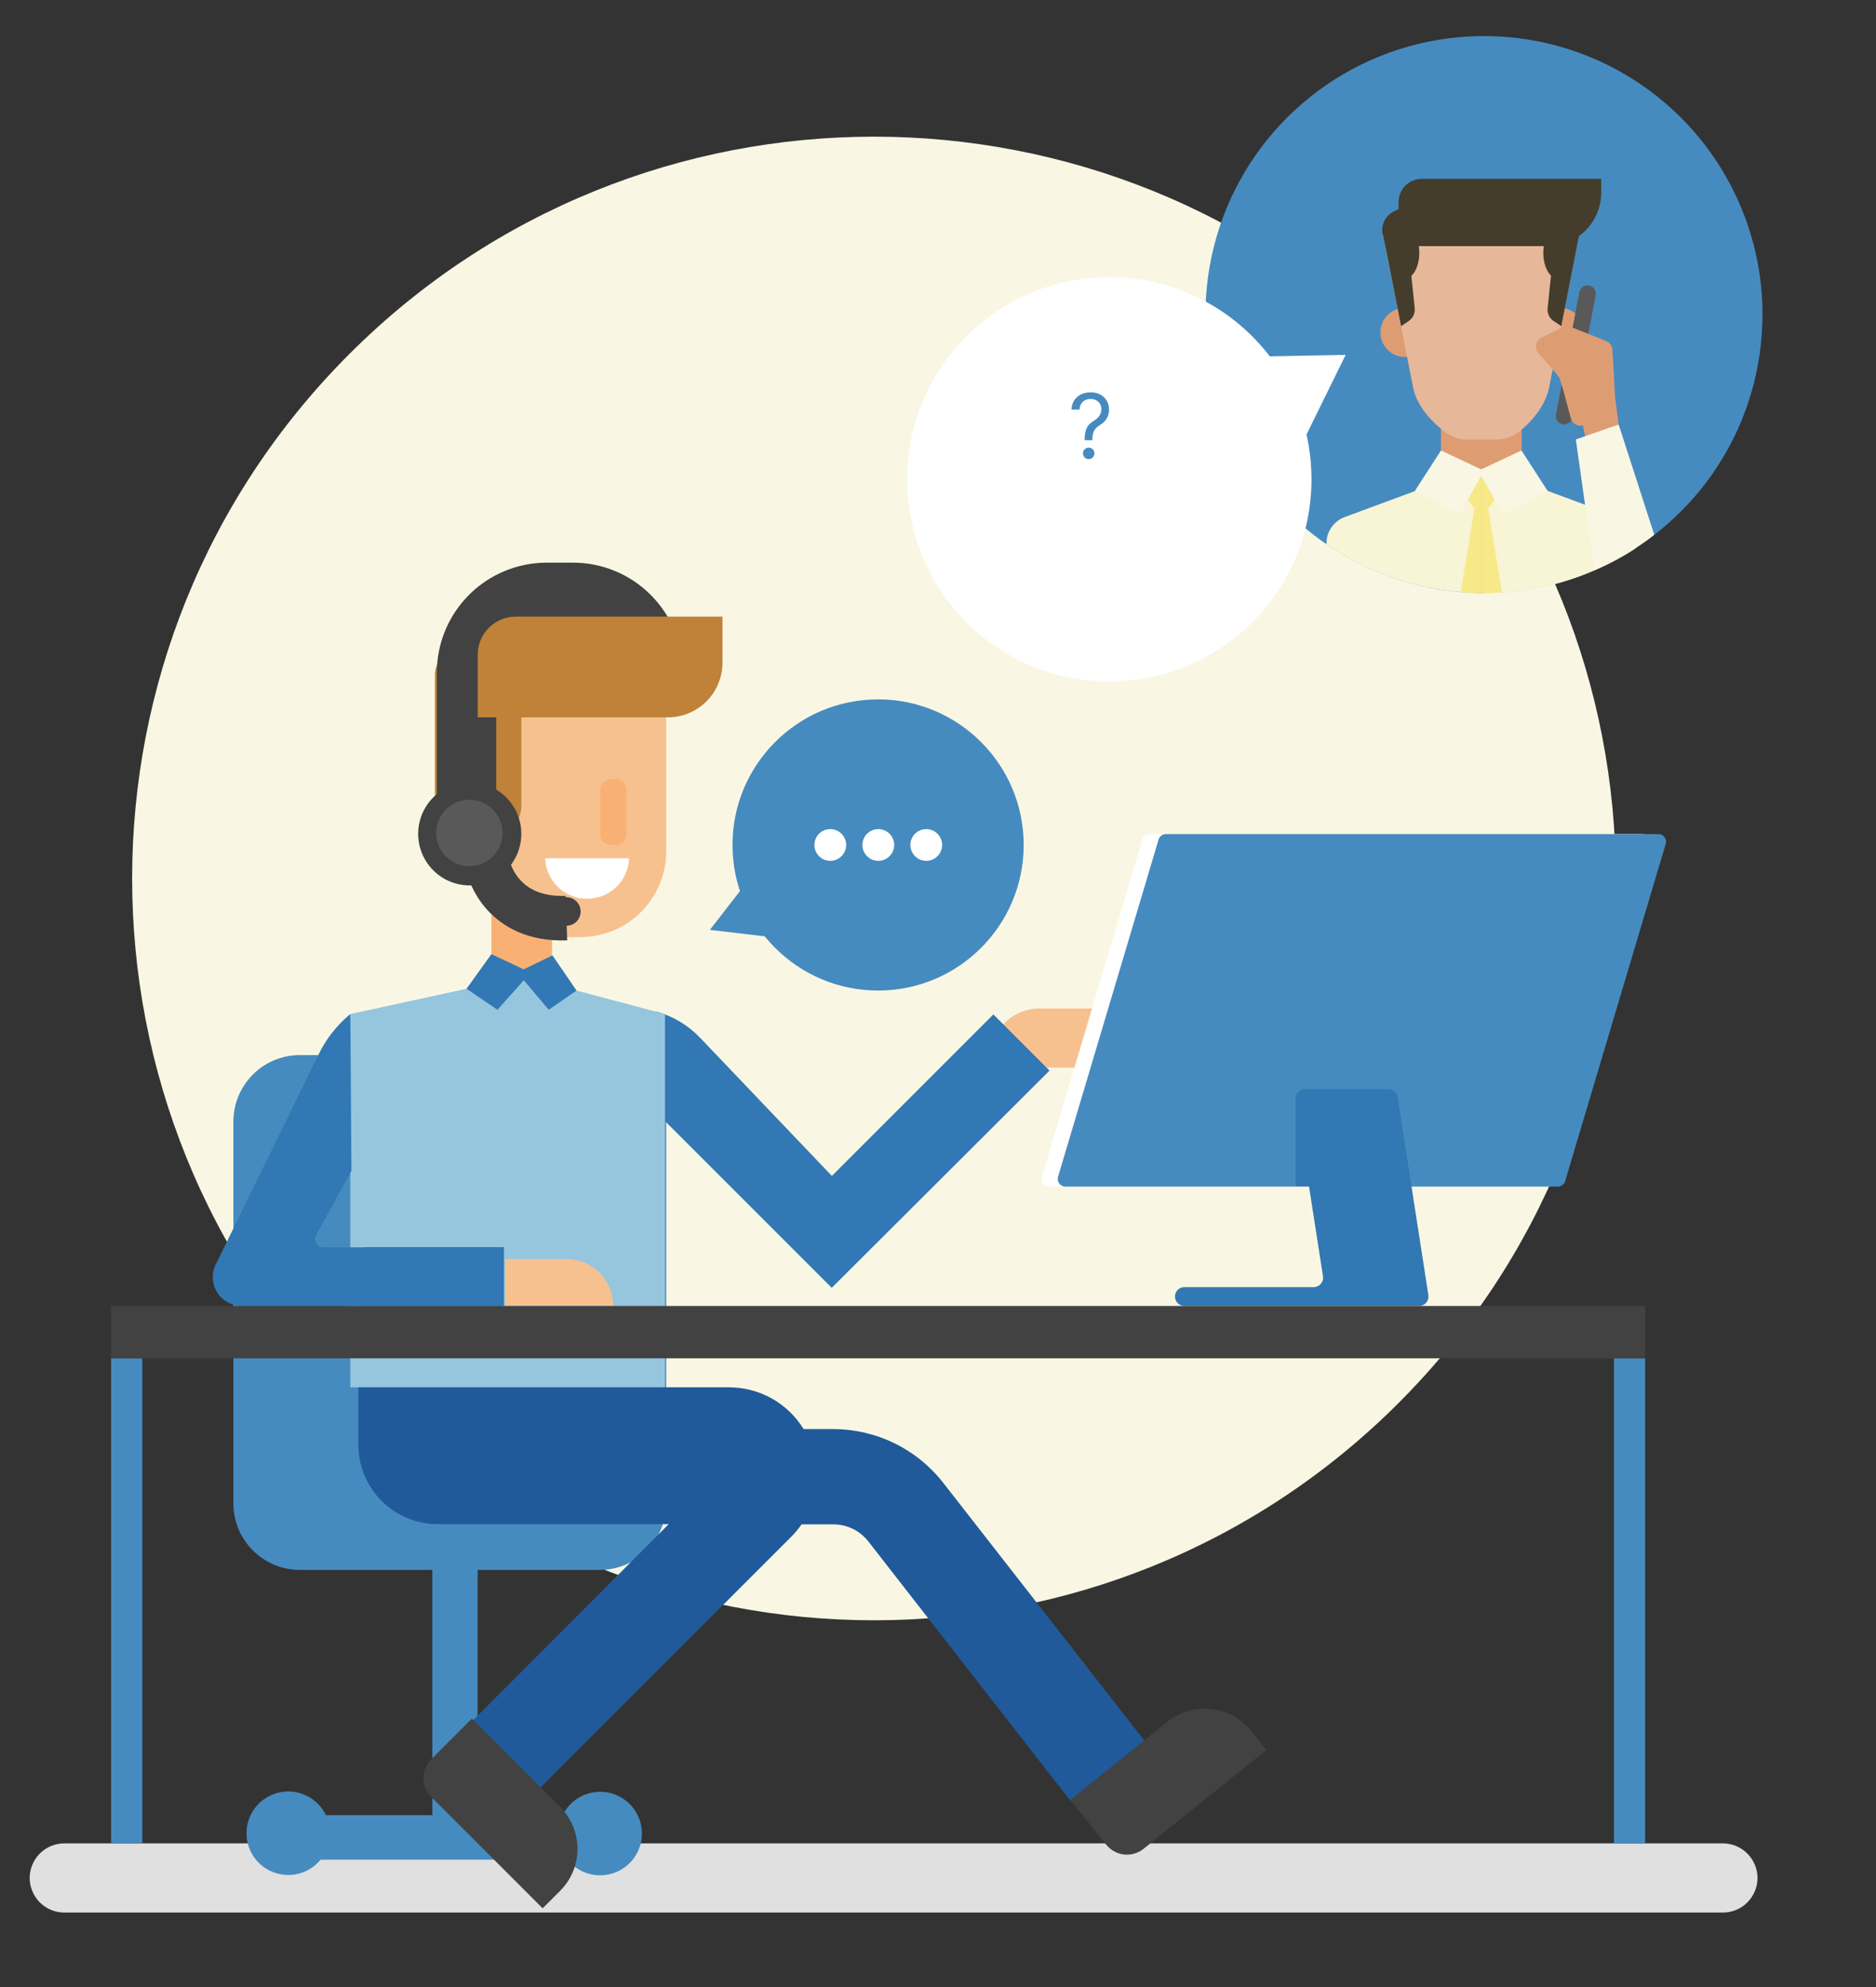 <?xml version="1.0" encoding="utf-8"?>
<!-- Generator: Adobe Illustrator 15.0.0, SVG Export Plug-In . SVG Version: 6.00 Build 0)  -->
<!DOCTYPE svg PUBLIC "-//W3C//DTD SVG 1.1//EN" "http://www.w3.org/Graphics/SVG/1.1/DTD/svg11.dtd">
<svg version="1.1" id="Capa_1" xmlns="http://www.w3.org/2000/svg" xmlns:xlink="http://www.w3.org/1999/xlink" x="0px" y="0px"
	 width="126.398px" height="133.897px" viewBox="74.602 302.603 126.398 133.897"
	 enable-background="new 74.602 302.603 126.398 133.897" xml:space="preserve">
<rect x="74.602" y="302.603" width="126.398" height="133.897" fill="#333333" stroke="none"/>
<path fill="#F9F7E3" d="M168.831,397.136c19.519-19.518,19.519-51.167,0-70.685c-19.519-19.52-51.167-19.52-70.686,0
	c-19.52,19.518-19.52,51.167,0,70.685C117.665,416.655,149.311,416.655,168.831,397.136z"/>
<path fill="#468BBF" d="M193.35,323.792c0.002,2.868-0.653,5.697-1.916,8.271c-1.264,2.574-3.102,4.823-5.371,6.576
	c-0.4,0.31-0.81,0.603-1.234,0.877c-0.891,0.585-1.832,1.089-2.812,1.509c-1.97,0.854-4.074,1.36-6.218,1.495
	c-0.402,0.025-0.806,0.039-1.216,0.039h-0.174c-0.064,0-0.124,0-0.188,0c-0.404,0-0.804-0.028-1.199-0.06
	c-3.632-0.305-7.097-1.659-9.971-3.901c-2.875-2.241-5.035-5.271-6.217-8.718c-1.181-3.448-1.333-7.166-0.436-10.698
	c0.897-3.534,2.803-6.728,5.485-9.195c2.683-2.469,6.026-4.101,9.622-4.7c3.595-0.599,7.287-0.139,10.625,1.326
	c3.336,1.465,6.176,3.87,8.17,6.921c1.993,3.052,3.055,6.617,3.055,10.263L193.35,323.792z"/>
<path fill="#DE9C73" d="M181.354,325.005c0,0.326-0.097,0.646-0.279,0.917c-0.182,0.271-0.44,0.483-0.742,0.608
	c-0.301,0.126-0.635,0.158-0.955,0.094c-0.321-0.064-0.614-0.222-0.845-0.454c-0.231-0.231-0.388-0.526-0.451-0.847
	c-0.063-0.32-0.03-0.653,0.096-0.955c0.125-0.301,0.336-0.559,0.609-0.74c0.272-0.182,0.591-0.276,0.918-0.276
	c0.218,0,0.432,0.042,0.632,0.126c0.2,0.083,0.382,0.204,0.535,0.357c0.154,0.154,0.274,0.336,0.357,0.536
	C181.312,324.574,181.354,324.789,181.354,325.005L181.354,325.005z"/>
<path fill="#DE9C73" d="M170.912,325.005c0,0.326-0.095,0.646-0.278,0.917c-0.18,0.271-0.438,0.483-0.741,0.608
	c-0.301,0.126-0.633,0.158-0.955,0.094c-0.32-0.064-0.614-0.222-0.845-0.453c-0.231-0.23-0.389-0.525-0.453-0.846
	c-0.063-0.32-0.031-0.652,0.094-0.955c0.125-0.301,0.336-0.559,0.607-0.74c0.271-0.182,0.592-0.278,0.918-0.278
	c0.218,0,0.432,0.042,0.632,0.125c0.201,0.083,0.383,0.205,0.536,0.358c0.154,0.153,0.276,0.336,0.359,0.536
	C170.871,324.574,170.913,324.789,170.912,325.005L170.912,325.005z"/>
<path fill="#F8F4D6" d="M174.22,334.315v8.241c-0.404,0-0.804-0.029-1.199-0.061c-3.244-0.262-6.362-1.369-9.046-3.211v-0.078
	c0-0.384,0.117-0.759,0.337-1.074c0.22-0.315,0.529-0.555,0.889-0.689l4.73-1.751l1.759-0.556L174.22,334.315z"/>
<path fill="#F8F4D6" d="M184.828,339.207v0.328c-0.891,0.583-1.832,1.088-2.812,1.507c-1.97,0.855-4.074,1.361-6.218,1.495
	c-0.402,0.025-0.805,0.039-1.216,0.039v-8.261l2.544,0.807l1.744,0.554l2.525,0.934l2.201,0.813
	c0.364,0.135,0.678,0.378,0.898,0.697C184.715,338.438,184.831,338.818,184.828,339.207L184.828,339.207z"/>
<path fill="#DE9C73" d="M177.126,330.238h-5.436v5.438h5.436V330.238z"/>
<path fill="#E7B799" d="M174.401,315.663l-6.463,3.528l1.879,9.545c0.211,1.07,1.053,2.14,2.14,2.971
	c0.444,0.338,0.987,0.518,1.545,0.515h1.891c0.6,0,1.182-0.212,1.643-0.596c0.971-0.799,1.734-1.87,1.934-2.89l2.241-11.394
	L174.401,315.663z"/>
<path fill="#453D2C" d="M167.791,318.428l1.21,6.152l0.526-0.356c0.136-0.093,0.245-0.223,0.313-0.373
	c0.068-0.149,0.096-0.314,0.08-0.479l-0.714-6.87l-0.713,0.356c-0.271,0.138-0.49,0.36-0.623,0.635
	c-0.131,0.273-0.171,0.583-0.111,0.881L167.791,318.428z"/>
<path fill="#453D2C" d="M181.004,318.428l-1.209,6.152l-0.527-0.356c-0.136-0.093-0.243-0.223-0.313-0.373
	c-0.069-0.149-0.096-0.314-0.08-0.479l0.714-6.87l0.713,0.356c0.271,0.138,0.489,0.36,0.623,0.635
	c0.132,0.273,0.173,0.583,0.111,0.881L181.004,318.428z"/>
<path fill="#453D2C" d="M170.399,314.654h12.089v0.923c0,0.958-0.381,1.876-1.058,2.553c-0.676,0.677-1.595,1.057-2.552,1.057
	h-10.046v-2.975c0-0.205,0.041-0.409,0.12-0.599c0.078-0.188,0.193-0.36,0.339-0.506c0.146-0.145,0.317-0.259,0.509-0.336
	C169.99,314.692,170.194,314.652,170.399,314.654L170.399,314.654z"/>
<path fill="#453D2C" d="M169.261,321.367c0.534,0,0.967-0.772,0.967-1.726c0-0.954-0.434-1.728-0.967-1.728
	s-0.967,0.773-0.967,1.728C168.294,320.594,168.728,321.367,169.261,321.367z"/>
<path fill="#453D2C" d="M179.553,321.367c0.534,0,0.966-0.772,0.966-1.726c0-0.954-0.433-1.728-0.966-1.728
	c-0.535,0-0.968,0.773-0.968,1.728C178.584,320.594,179.018,321.367,179.553,321.367z"/>
<path fill="#F7E987" d="M174.408,334.315v8.241c-0.064,0-0.124,0-0.188,0c-0.404,0-0.804-0.029-1.199-0.061l0.924-5.633
	l-0.439-0.596l-0.41-0.557l0.032-0.035l1.092-1.16l0.071-0.075L174.408,334.315z"/>
<path fill="#F7E987" d="M175.799,342.52c-0.402,0.025-0.805,0.039-1.216,0.039h-0.174v-8.239l0.11,0.116l0.064,0.069l1.106,1.173
	l0.032,0.036l-0.418,0.567l-0.434,0.585L175.799,342.52z"/>
<path fill="#F9F7E3" d="M169.931,335.675l1.759-2.719l2.892,1.358l-1.636,2.964L169.931,335.675z"/>
<path fill="#F9F7E3" d="M178.871,335.675l-1.758-2.719l-2.893,1.358l1.636,2.964L178.871,335.675z"/>
<path fill="#595959" d="M179.881,331.188c-0.074-0.014-0.143-0.043-0.204-0.083c-0.062-0.041-0.115-0.093-0.156-0.154
	c-0.042-0.062-0.07-0.13-0.086-0.202c-0.014-0.071-0.015-0.146,0-0.218l1.58-8.247c0.012-0.072,0.041-0.141,0.082-0.202
	c0.039-0.061,0.091-0.115,0.151-0.156c0.061-0.041,0.13-0.07,0.202-0.084c0.072-0.014,0.146-0.014,0.218,0
	c0.146,0.027,0.274,0.112,0.357,0.234c0.084,0.122,0.115,0.273,0.088,0.419l-1.577,8.246c-0.027,0.146-0.114,0.275-0.236,0.358
	C180.177,331.183,180.026,331.214,179.881,331.188L179.881,331.188z"/>
<path fill="#DE9C73" d="M178.46,325.348c-0.093,0.044-0.173,0.112-0.236,0.193c-0.063,0.083-0.106,0.179-0.126,0.28
	c-0.019,0.102-0.016,0.207,0.013,0.306c0.027,0.1,0.078,0.192,0.146,0.27c0.564,0.631,1.341,1.505,1.427,1.698
	c0.086,0.192,0.506,1.737,0.756,2.692c0.025,0.094,0.07,0.184,0.132,0.258c0.063,0.075,0.141,0.136,0.229,0.177
	c0.088,0.042,0.185,0.064,0.282,0.065c0.098,0,0.195-0.02,0.285-0.062l1.686-0.766c0.125-0.056,0.229-0.149,0.298-0.266
	c0.07-0.117,0.104-0.252,0.095-0.387l-0.207-3.646c-0.009-0.127-0.053-0.249-0.128-0.353c-0.075-0.103-0.178-0.181-0.297-0.229
	l-2.386-0.95c-0.087-0.035-0.18-0.05-0.274-0.046c-0.093,0.003-0.185,0.027-0.268,0.069L178.46,325.348z"/>
<path fill="#DE9C73" d="M181.101,330.562l0.329,1.552c0.121,0,2.232-0.914,2.232-0.914l-0.22-1.684L181.101,330.562z"/>
<path fill="#F9F7E3" d="M186.063,338.639c-0.4,0.31-0.81,0.603-1.234,0.877c-0.891,0.585-1.832,1.089-2.812,1.509
	c-0.16-1.17-0.396-2.854-0.621-4.416c-0.324-2.304-0.621-4.395-0.621-4.395l0.631-0.221l2.204-0.771h0.029h0.026L186.063,338.639z"
	/>
<path fill="#E0E0E0" d="M190.686,431.468H78.931c-0.617-0.001-1.209-0.248-1.645-0.683c-0.437-0.438-0.683-1.029-0.684-1.646
	c0.001-0.618,0.247-1.209,0.683-1.647c0.436-0.437,1.029-0.685,1.646-0.685h111.754c0.617,0,1.209,0.248,1.646,0.685
	c0.438,0.437,0.684,1.029,0.686,1.647l0,0c-0.002,0.618-0.249,1.21-0.686,1.646C191.895,431.223,191.303,431.468,190.686,431.468z"
	/>
<path fill="#FFFFFF" d="M149.346,348.516c7.522,0,13.619-6.098,13.619-13.619s-6.097-13.619-13.619-13.619
	c-7.521,0-13.619,6.098-13.619,13.619S141.825,348.516,149.346,348.516z"/>
<path fill="#FFFFFF" d="M161.895,333.377l3.372-6.863l-7.307,0.14L161.895,333.377z"/>
<path fill="#468BBF" d="M147.68,332.263v-0.026c0.003-0.273,0.032-0.491,0.085-0.653c0.055-0.163,0.132-0.294,0.232-0.394
	c0.1-0.101,0.222-0.193,0.362-0.277c0.084-0.051,0.16-0.113,0.228-0.183c0.067-0.072,0.122-0.155,0.16-0.248
	c0.04-0.094,0.06-0.197,0.06-0.311c0-0.14-0.033-0.261-0.098-0.365c-0.067-0.104-0.155-0.183-0.265-0.239
	c-0.11-0.055-0.233-0.084-0.368-0.084c-0.117,0-0.23,0.024-0.34,0.073s-0.199,0.126-0.274,0.231
	c-0.072,0.104-0.115,0.242-0.125,0.411h-0.542c0.011-0.244,0.073-0.453,0.188-0.626c0.116-0.173,0.268-0.305,0.458-0.397
	c0.192-0.092,0.402-0.138,0.634-0.138c0.252,0,0.472,0.05,0.659,0.15c0.188,0.1,0.332,0.238,0.434,0.414
	c0.104,0.175,0.156,0.374,0.156,0.598c0,0.158-0.024,0.301-0.073,0.428c-0.048,0.127-0.116,0.242-0.207,0.341
	c-0.088,0.101-0.197,0.19-0.323,0.268c-0.126,0.08-0.227,0.162-0.304,0.249c-0.075,0.087-0.131,0.189-0.165,0.309
	s-0.054,0.267-0.056,0.445v0.026H147.68z M147.955,333.537c-0.105,0-0.197-0.038-0.274-0.114c-0.075-0.076-0.113-0.167-0.113-0.273
	c0-0.106,0.038-0.196,0.113-0.273c0.077-0.075,0.169-0.113,0.274-0.113c0.107,0,0.197,0.038,0.274,0.113
	c0.076,0.077,0.113,0.167,0.113,0.273c0,0.07-0.018,0.135-0.054,0.194c-0.035,0.059-0.081,0.106-0.14,0.142
	C148.092,333.52,148.028,333.537,147.955,333.537z"/>
<path fill="#468BBF" d="M84.19,394.125h-2.102v32.683h2.102V394.125z"/>
<path fill="#468BBF" d="M185.444,394.125h-2.1v32.683h2.1V394.125z"/>
<path fill="#468BBF" d="M117.263,427.867c0.95-1.229,0.725-2.997-0.503-3.948c-1.229-0.951-2.998-0.726-3.948,0.503
	c-0.953,1.229-0.727,2.997,0.503,3.948C114.545,429.322,116.311,429.096,117.263,427.867z"/>
<path fill="#468BBF" d="M106.783,424.906v-18.37h-3.05v18.37h-7.748v3h17.846v-3H106.783z"/>
<path fill="#468BBF" d="M115.005,373.692H94.809c-2.477,0-4.483,2.008-4.483,4.484v25.722c0,2.477,2.007,4.484,4.483,4.484h20.196
	c2.477,0,4.483-2.007,4.483-4.484v-25.722C119.489,375.7,117.482,373.692,115.005,373.692z"/>
<path fill="#F6C18F" d="M151.019,370.553h-6.371c-0.453,0-0.902,0.093-1.32,0.27c-0.418,0.179-0.794,0.441-1.108,0.769l-1.481,1.544
	l2.478,1.398h4.711c0.824,0,1.614-0.328,2.196-0.91c0.583-0.583,0.911-1.374,0.911-2.197L151.019,370.553z"/>
<path fill="#3178B4" d="M145.315,374.738l-3.781-3.785l-10.883,10.883l-8.869-9.299c-0.811-0.854-1.839-1.47-2.974-1.783l0,0
	l-2.293,4.494l14.125,14.126l0.539-0.534L145.315,374.738z"/>
<path fill="#F9B173" d="M111.795,363.241h-4.084v7.43h4.084V363.241z"/>
<path fill="#F6C18F" d="M106.035,347.803h13.454v12.156c0,1.535-0.609,3.007-1.693,4.091c-1.085,1.085-2.557,1.694-4.091,1.694
	h-1.888c-1.533,0-3.006-0.609-4.09-1.694c-1.085-1.084-1.694-2.557-1.694-4.091v-12.156H106.035z"/>
<path fill="#BF8238" d="M106.769,346.315h-1.084c-0.984,0-1.783,0.798-1.783,1.784v10.331c0,0.984,0.799,1.783,1.783,1.783h1.084
	c0.985,0,1.784-0.798,1.784-1.783v-10.331C108.553,347.113,107.754,346.315,106.769,346.315z"/>
<path fill="#BF8238" d="M107.946,349.187h-1.084c-0.985,0-1.784,0.798-1.784,1.784v5.967c0,0.985,0.798,1.784,1.784,1.784h1.084
	c0.985,0,1.783-0.798,1.783-1.784v-5.967C109.729,349.984,108.931,349.187,107.946,349.187z"/>
<path fill="#F6C18F" d="M104.408,358.567c0-0.41,0.123-0.813,0.35-1.154c0.229-0.342,0.554-0.609,0.933-0.767
	c0.381-0.157,0.798-0.198,1.202-0.119c0.403,0.081,0.773,0.279,1.065,0.57c0.291,0.29,0.488,0.66,0.568,1.064
	c0.081,0.403,0.04,0.821-0.117,1.202c-0.158,0.379-0.425,0.704-0.766,0.934c-0.342,0.228-0.745,0.349-1.156,0.349
	c-0.552,0-1.08-0.219-1.47-0.608C104.626,359.648,104.408,359.12,104.408,358.567L104.408,358.567z"/>
<path fill="#424242" d="M109.633,359.582c0.44-1.868-0.719-3.738-2.587-4.178c-1.867-0.438-3.737,0.72-4.177,2.588
	c-0.438,1.868,0.72,3.739,2.587,4.177C107.324,362.608,109.194,361.449,109.633,359.582z"/>
<path fill="none" stroke="#424242" stroke-width="4" stroke-miterlimit="10" d="M118.608,347.919
	c0.001-0.709-0.138-1.412-0.41-2.068c-0.272-0.657-0.669-1.252-1.172-1.755c-0.5-0.502-1.097-0.901-1.753-1.172
	c-0.656-0.272-1.359-0.411-2.069-0.411h-1.762c-1.435,0-2.81,0.569-3.823,1.583c-1.016,1.014-1.584,2.39-1.584,3.823v11.358"/>
<path fill="#BF8238" d="M109.352,344.15h13.929v3.1c0,0.484-0.094,0.964-0.28,1.411c-0.185,0.448-0.457,0.854-0.8,1.197
	c-0.341,0.342-0.749,0.614-1.195,0.8c-0.449,0.186-0.928,0.281-1.413,0.281h-12.805v-4.224c0-0.68,0.27-1.332,0.75-1.814
	C108.02,344.42,108.671,344.15,109.352,344.15L109.352,344.15z"/>
<path fill="#595959" d="M103.989,358.725c0.001-0.442,0.133-0.874,0.379-1.242c0.247-0.367,0.597-0.652,1.005-0.82
	c0.409-0.17,0.857-0.214,1.292-0.127c0.434,0.087,0.832,0.301,1.145,0.614c0.312,0.313,0.524,0.71,0.611,1.144
	c0.085,0.434,0.041,0.884-0.129,1.292c-0.169,0.409-0.455,0.758-0.823,1.003c-0.368,0.246-0.8,0.376-1.243,0.376
	c-0.294,0-0.585-0.058-0.857-0.17c-0.271-0.112-0.518-0.278-0.725-0.485c-0.208-0.208-0.373-0.455-0.485-0.728
	C104.048,359.31,103.989,359.019,103.989,358.725L103.989,358.725z"/>
<path fill="#FFFFFF" d="M111.331,360.434c0.027,0.732,0.335,1.426,0.862,1.936c0.528,0.508,1.233,0.792,1.965,0.792
	c0.733,0,1.437-0.285,1.964-0.792c0.528-0.51,0.836-1.203,0.862-1.936H111.331z"/>
<path fill="#F9B173" d="M116.093,355.097h-0.353c-0.39,0-0.706,0.317-0.706,0.707v3.029c0,0.39,0.316,0.706,0.706,0.706h0.353
	c0.39,0,0.707-0.316,0.707-0.706v-3.029C116.8,355.414,116.483,355.097,116.093,355.097z"/>
<path fill="#96C5DE" d="M109.854,368.392l-4.137,0.903l-7.513,1.633v25.151h21.203v-25.151L109.854,368.392z"/>
<path fill="#3178B4" d="M107.711,366.89l-1.676,2.333l2.083,1.417l2.233-2.504L107.711,366.89z"/>
<path fill="#3178B4" d="M111.824,366.976l1.624,2.369l-1.874,1.294l-2.122-2.515L111.824,366.976z"/>
<path fill="#3178B4" d="M98.205,370.928l-0.055,0.043c-0.858,0.722-1.559,1.614-2.054,2.621l-6.881,14.051
	c-0.178,0.296-0.274,0.633-0.28,0.978c-0.005,0.345,0.081,0.684,0.251,0.985c0.169,0.3,0.416,0.549,0.713,0.724
	c0.298,0.174,0.636,0.266,0.981,0.266h17.665v-3.949H96.393c-0.1,0-0.198-0.026-0.284-0.078c-0.085-0.05-0.157-0.124-0.206-0.21
	c-0.048-0.087-0.073-0.186-0.07-0.285c0.002-0.1,0.032-0.198,0.085-0.282l2.361-4.301L98.205,370.928z"/>
<path fill="#F6C18F" d="M112.755,387.433h-4.117v3.164h7.28c0-0.839-0.333-1.643-0.926-2.237
	C114.398,387.766,113.594,387.433,112.755,387.433z"/>
<path fill="#3178B4" d="M108.542,386.634H99.15v3.963h9.392V386.634z"/>
<path fill="#205A9A" d="M138.163,402.526c-0.88-1.131-2.008-2.047-3.295-2.677c-1.287-0.629-2.702-0.956-4.136-0.956h-1.986
	c-0.526-0.86-1.266-1.571-2.146-2.065c-0.882-0.492-1.874-0.75-2.883-0.75h-24.97v3.871c0,1.419,0.564,2.78,1.567,3.783
	c1.003,1.003,2.364,1.567,3.783,1.567h15.56l-13.208,13.238l4.541,4.537l16.904-16.908c0.265-0.262,0.503-0.547,0.714-0.853h2.141
	c0.456,0,0.907,0.103,1.315,0.303c0.41,0.201,0.77,0.493,1.049,0.853l13.619,17.479l5.068-3.945L138.163,402.526z"/>
<path fill="#424242" d="M146.712,423.876l6.548-5.268c0.828-0.665,1.885-0.975,2.94-0.861c1.055,0.115,2.021,0.644,2.687,1.471
	l1.042,1.296l-8.28,6.66c-0.369,0.295-0.84,0.434-1.311,0.382c-0.471-0.051-0.901-0.286-1.197-0.655l-2.437-3.03L146.712,423.876z"
	/>
<path fill="#424242" d="M106.397,418.404l5.943,5.943c0.371,0.372,0.666,0.813,0.867,1.298c0.2,0.485,0.305,1.006,0.305,1.531
	c0,0.526-0.104,1.047-0.305,1.532c-0.201,0.485-0.496,0.927-0.867,1.298l-1.177,1.176l-7.513-7.514
	c-0.334-0.334-0.523-0.789-0.523-1.262s0.188-0.927,0.523-1.261l2.744-2.745L106.397,418.404z"/>
<path fill="#468BBF" d="M96.754,426.809c0.379-1.506-0.537-3.036-2.045-3.415c-1.508-0.379-3.036,0.537-3.415,2.043
	c-0.378,1.509,0.537,3.038,2.045,3.416C94.847,429.231,96.376,428.316,96.754,426.809z"/>
<path fill="none" stroke="#424242" stroke-width="3" stroke-miterlimit="10" d="M107.55,361.158c0,0,0.841,3.471,5.211,3.306"/>
<path fill="#424242" d="M112.762,364.982c0.532,0,0.963-0.43,0.963-0.962c0-0.533-0.431-0.964-0.963-0.964
	c-0.532,0-0.964,0.431-0.964,0.964C111.798,364.552,112.23,364.982,112.762,364.982z"/>
<path fill="#FFFFFF" d="M178.471,382.553h-33.173c-0.08,0-0.16-0.019-0.232-0.055c-0.071-0.036-0.133-0.088-0.182-0.152
	c-0.048-0.064-0.081-0.139-0.095-0.219c-0.014-0.078-0.01-0.16,0.013-0.237l6.778-22.733c0.034-0.104,0.101-0.194,0.189-0.259
	c0.089-0.063,0.196-0.098,0.306-0.098h33.173c0.081,0,0.161,0.019,0.232,0.055c0.072,0.036,0.135,0.088,0.183,0.154
	c0.047,0.064,0.081,0.138,0.095,0.218c0.014,0.079,0.009,0.16-0.013,0.237l-6.777,22.73c-0.035,0.105-0.101,0.195-0.189,0.261
	C178.688,382.519,178.581,382.553,178.471,382.553z"/>
<path fill="#468BBF" d="M179.559,382.553h-33.173c-0.081,0-0.161-0.019-0.232-0.055c-0.073-0.036-0.135-0.088-0.183-0.152
	c-0.049-0.064-0.081-0.139-0.094-0.219c-0.015-0.078-0.011-0.16,0.012-0.237l6.778-22.733c0.035-0.105,0.1-0.194,0.189-0.26
	c0.089-0.064,0.196-0.098,0.306-0.097h33.174c0.081,0,0.159,0.019,0.232,0.055c0.072,0.036,0.134,0.088,0.182,0.154
	c0.049,0.064,0.081,0.138,0.095,0.218c0.015,0.079,0.011,0.16-0.013,0.237l-6.778,22.73c-0.034,0.105-0.099,0.196-0.189,0.262
	C179.777,382.52,179.67,382.554,179.559,382.553L179.559,382.553z"/>
<path fill="#3178B4" d="M163.979,376.721h-2.084v5.817h2.084V376.721z"/>
<path fill="#3178B4" d="M168.14,375.99h-5.618c-0.091,0-0.181,0.021-0.265,0.057c-0.084,0.039-0.157,0.094-0.217,0.164
	c-0.059,0.07-0.104,0.151-0.128,0.239c-0.026,0.089-0.031,0.181-0.018,0.271l1.845,11.871c0.015,0.09,0.008,0.184-0.016,0.272
	c-0.025,0.089-0.069,0.17-0.129,0.24c-0.06,0.07-0.133,0.126-0.217,0.164c-0.084,0.039-0.175,0.06-0.267,0.06h-8.707
	c-0.084-0.001-0.167,0.016-0.243,0.046c-0.078,0.032-0.148,0.079-0.208,0.138c-0.058,0.059-0.105,0.129-0.137,0.207
	c-0.032,0.076-0.048,0.16-0.048,0.242l0,0c0,0.169,0.067,0.33,0.186,0.45c0.119,0.118,0.28,0.185,0.449,0.185h15.809
	c0.092,0,0.183-0.019,0.267-0.058c0.083-0.038,0.157-0.094,0.217-0.165c0.06-0.069,0.104-0.151,0.129-0.24
	c0.024-0.088,0.03-0.182,0.016-0.272l-2.072-13.338c-0.024-0.148-0.1-0.285-0.216-0.383
	C168.438,376.043,168.292,375.99,168.14,375.99L168.14,375.99z"/>
<path fill="#468BBF" d="M133.765,369.345c5.417,0,9.809-4.393,9.809-9.81s-4.392-9.809-9.809-9.809s-9.81,4.392-9.81,9.809
	S128.348,369.345,133.765,369.345z"/>
<path fill="#468BBF" d="M128.575,365.98l-1.706-6.446l-4.438,5.722L128.575,365.98z"/>
<path fill="#FFFFFF" d="M129.688,358.893c0.126-0.17,0.302-0.298,0.502-0.368c0.202-0.069,0.418-0.079,0.624-0.026
	c0.206,0.055,0.391,0.168,0.531,0.327c0.14,0.159,0.23,0.356,0.26,0.566c0.027,0.211-0.007,0.425-0.101,0.616
	s-0.243,0.349-0.427,0.454c-0.185,0.107-0.396,0.156-0.607,0.14c-0.213-0.014-0.415-0.092-0.583-0.222
	c-0.222-0.172-0.367-0.424-0.404-0.702C129.445,359.399,129.52,359.118,129.688,358.893L129.688,358.893z"/>
<path fill="#FFFFFF" d="M132.922,358.893c0.129-0.17,0.304-0.298,0.505-0.368c0.2-0.069,0.416-0.079,0.623-0.026
	c0.204,0.055,0.39,0.168,0.53,0.327c0.142,0.159,0.231,0.356,0.259,0.566c0.029,0.211-0.006,0.425-0.099,0.616
	c-0.094,0.19-0.243,0.349-0.426,0.454c-0.185,0.107-0.396,0.156-0.608,0.14c-0.212-0.014-0.416-0.092-0.583-0.222
	c-0.221-0.172-0.366-0.424-0.404-0.702C132.681,359.399,132.754,359.118,132.922,358.893L132.922,358.893z"/>
<path fill="#FFFFFF" d="M136.154,358.893c0.127-0.17,0.303-0.298,0.504-0.368c0.2-0.069,0.417-0.079,0.622-0.026
	c0.206,0.055,0.392,0.168,0.531,0.327c0.142,0.159,0.232,0.356,0.26,0.566c0.028,0.211-0.006,0.425-0.101,0.616
	c-0.094,0.19-0.243,0.349-0.426,0.454c-0.185,0.107-0.396,0.156-0.607,0.14c-0.212-0.014-0.415-0.092-0.583-0.222
	c-0.222-0.172-0.366-0.424-0.404-0.702C135.913,359.399,135.986,359.118,136.154,358.893L136.154,358.893z"/>
<path fill="#424242" d="M185.444,390.597H82.088v3.528h103.356V390.597z"/>
</svg>

